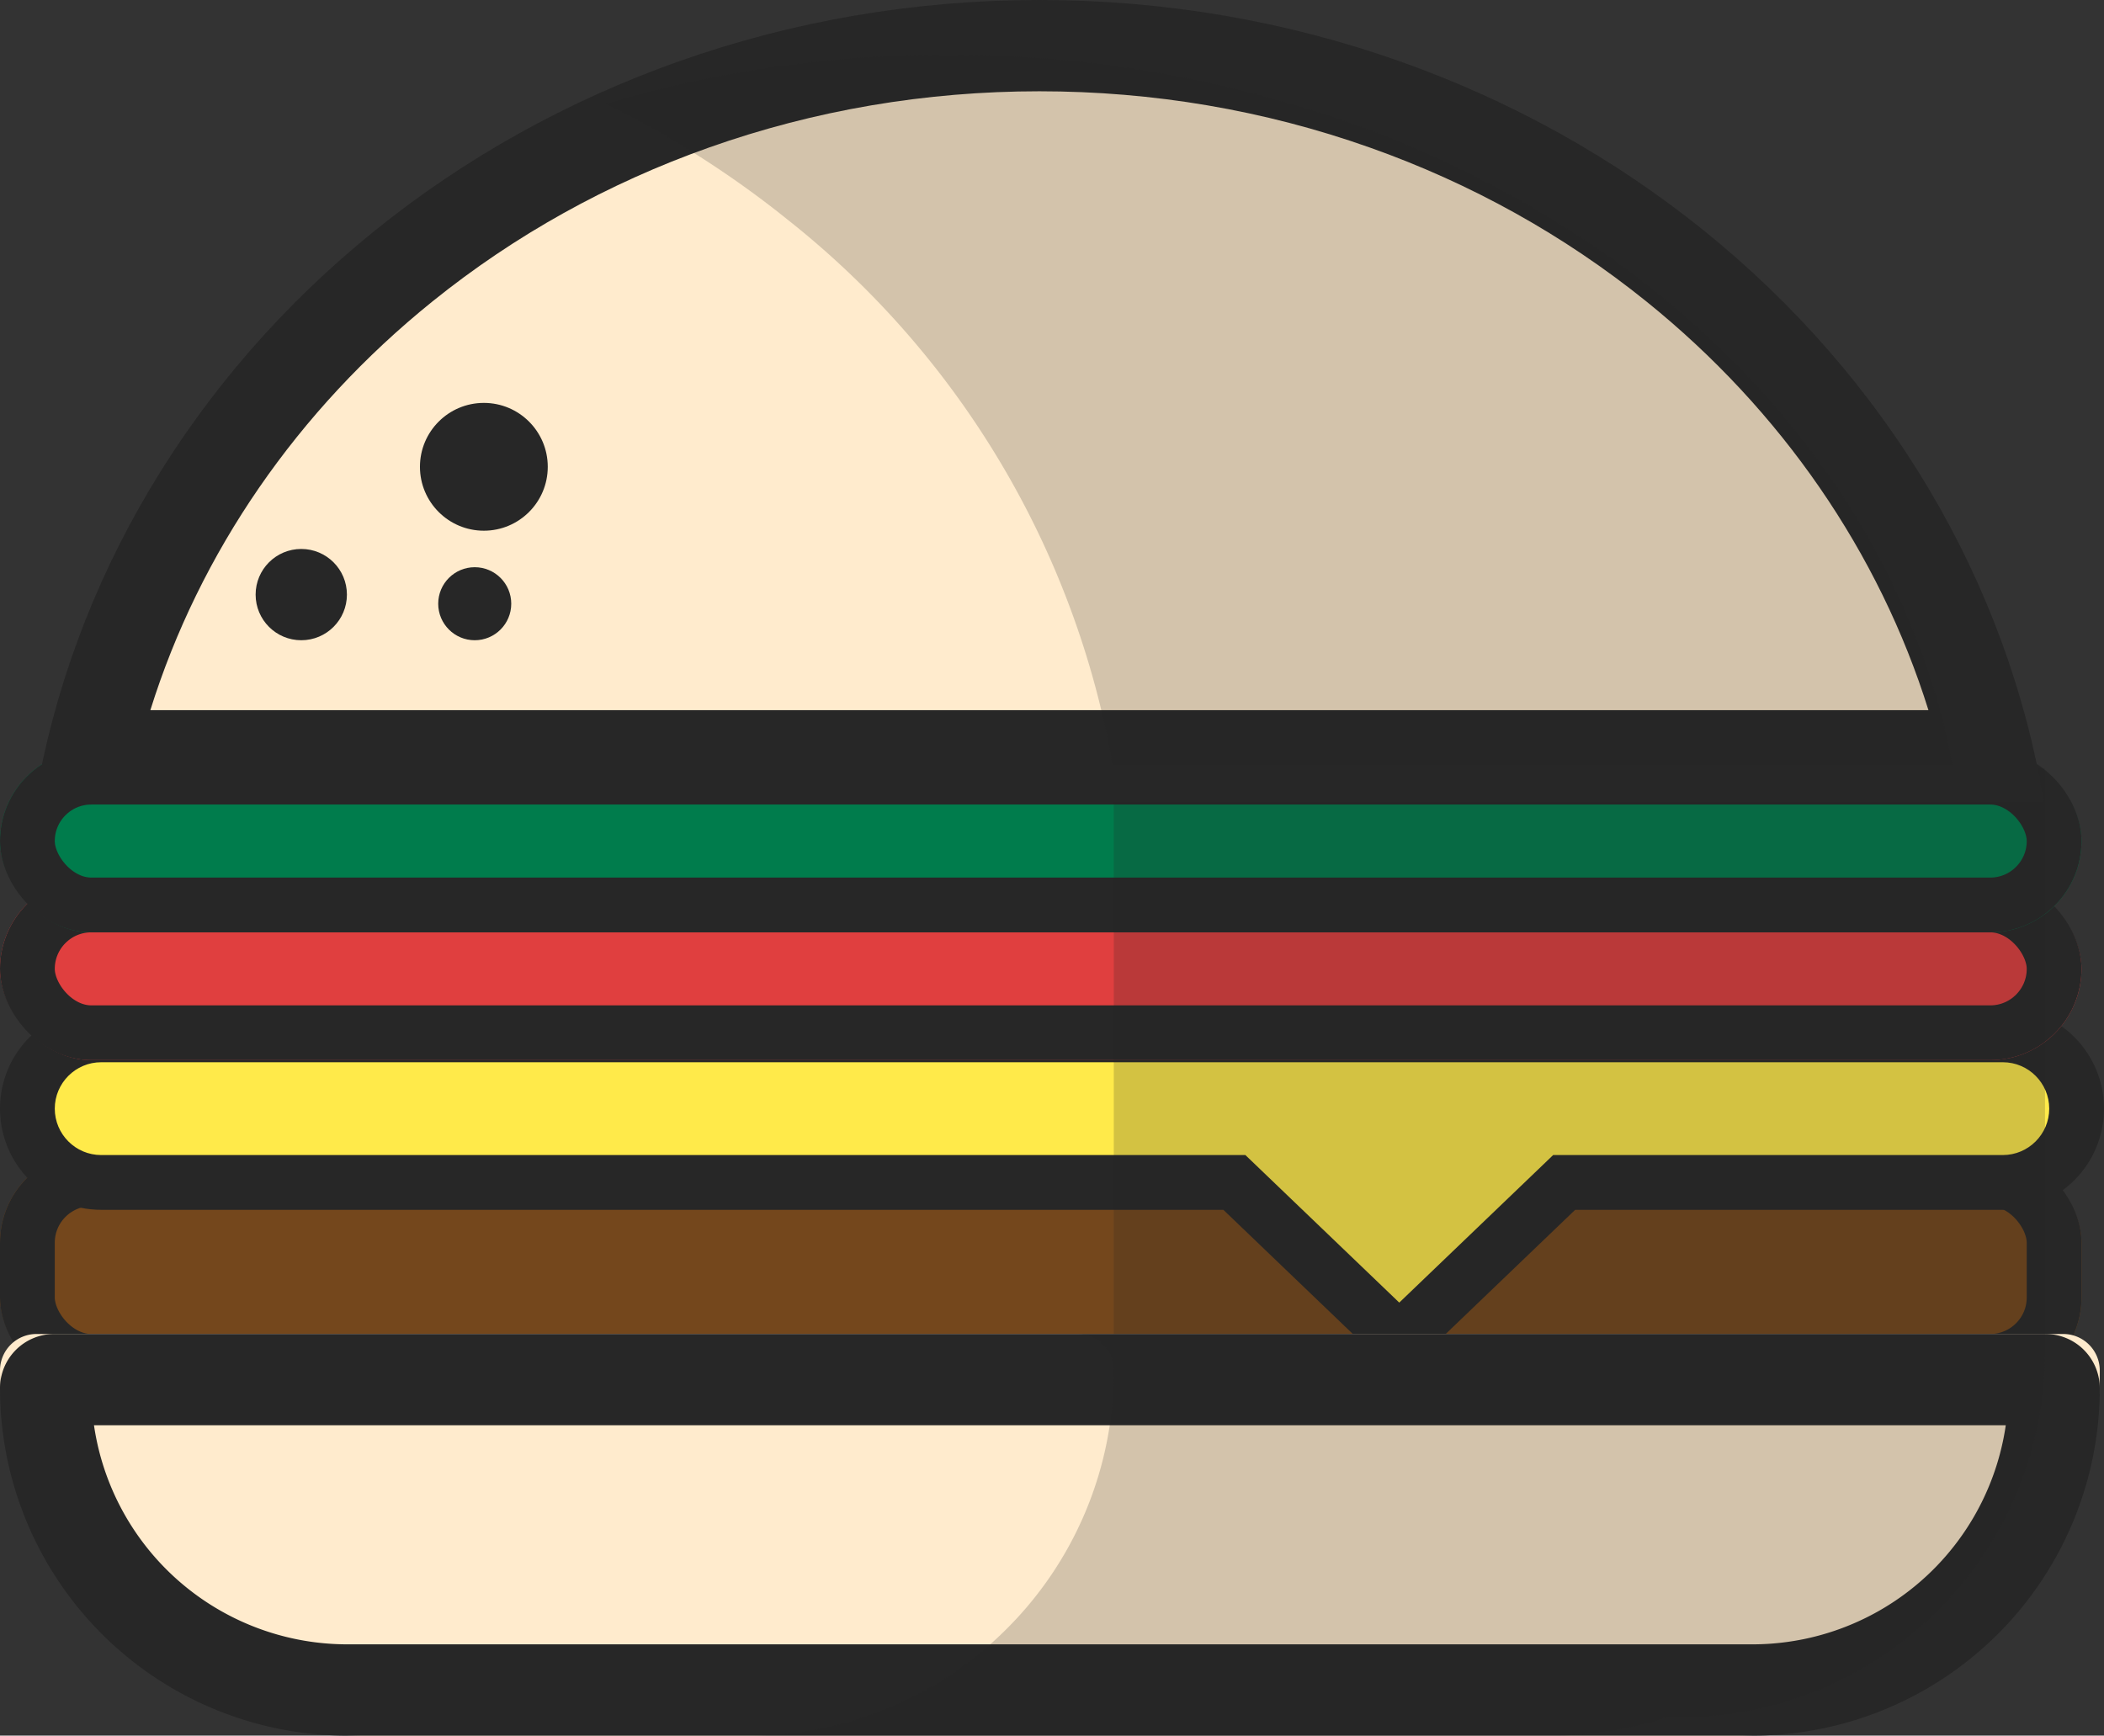 <svg xmlns="http://www.w3.org/2000/svg" width="115.232" height="95.069" viewBox="0 0 115.232 95.069">
  <rect x="0" y="0" width="115.232" height="95.069" fill="#333333" stroke="none"/>
  <defs>
    <style>
      .cls-1 {
        fill: #74471c;
      }

      .cls-1, .cls-3, .cls-4, .cls-5 {
        stroke: #272727;
      }

      .cls-1, .cls-3, .cls-4 {
        stroke-width: 3px;
      }

      .cls-2 {
        fill: #ffea4a;
      }

      .cls-3 {
        fill: #e03f3f;
      }

      .cls-4 {
        fill: #007c4c;
      }

      .cls-5, .cls-7 {
        fill: #ffebcd;
      }

      .cls-5 {
        stroke-width: 5px;
      }

      .cls-11, .cls-6, .cls-8 {
        fill: #272727;
      }

      .cls-6 {
        opacity: 0.2;
      }

      .cls-7 {
        stroke-linecap: round;
      }

      .cls-11, .cls-9 {
        stroke: none;
      }

      .cls-10 {
        fill: none;
      }
    </style>
  </defs>
  <g id="burger" transform="translate(-523.767 -920)">
    <g id="Rectangle_140" data-name="Rectangle 140" class="cls-1" transform="translate(523.767 983.069)">
      <rect class="cls-9" width="114" height="13" rx="5"/>
      <rect class="cls-10" x="1.5" y="1.5" width="111" height="10" rx="3.5"/>
    </g>
    <g id="Union_5" data-name="Union 5" class="cls-2" transform="translate(523.767 975.184)">
      <path class="cls-9" d="M 76.635 18.244 L 68.039 10.002 L 67.604 9.584 L 67.001 9.584 L 5.542 9.584 C 3.313 9.584 1.5 7.771 1.5 5.542 C 1.5 3.313 3.313 1.5 5.542 1.5 L 109.69 1.5 C 111.919 1.5 113.732 3.313 113.732 5.542 C 113.732 7.771 111.919 9.584 109.69 9.584 L 86.269 9.584 L 85.666 9.584 L 85.231 10.002 L 76.635 18.244 Z"/>
      <path class="cls-11" d="M 76.635 16.166 L 84.193 8.919 L 85.063 8.084 L 86.269 8.084 L 109.69 8.084 C 111.092 8.084 112.232 6.944 112.232 5.542 C 112.232 4.14 111.092 3 109.69 3 L 5.542 3 C 4.14 3 3 4.14 3 5.542 C 3 6.944 4.14 8.084 5.542 8.084 L 67.001 8.084 L 68.207 8.084 L 69.078 8.919 L 76.635 16.166 M 76.635 19.937 C 76.386 19.937 76.136 19.844 75.943 19.659 L 67.001 11.084 L 5.542 11.084 C 2.481 11.084 3.308105533506023e-06 8.603 3.308105533506023e-06 5.542 C 3.308105533506023e-06 2.481 2.481 1.525878090546939e-09 5.542 1.525878090546939e-09 L 109.69 1.525878090546939e-09 C 112.751 1.525878090546939e-09 115.232 2.481 115.232 5.542 C 115.232 8.603 112.751 11.084 109.69 11.084 L 86.269 11.084 L 77.327 19.659 C 77.134 19.844 76.884 19.937 76.635 19.937 Z"/>
    </g>
    <g id="Rectangle_141" data-name="Rectangle 141" class="cls-3" transform="translate(523.767 968.069)">
      <rect class="cls-9" width="114" height="10" rx="5"/>
      <rect class="cls-10" x="1.5" y="1.5" width="111" height="7" rx="3.5"/>
    </g>
    <g id="Rectangle_142" data-name="Rectangle 142" class="cls-4" transform="translate(523.767 961.069)">
      <rect class="cls-9" width="114" height="10" rx="5"/>
      <rect class="cls-10" x="1.5" y="1.5" width="111" height="7" rx="3.5"/>
    </g>
    <g id="Rectangle_143" data-name="Rectangle 143" class="cls-5" transform="translate(523.767 993.069)">
      <path class="cls-9" d="M2,0H113a2,2,0,0,1,2,2V2A20,20,0,0,1,95,22H20A20,20,0,0,1,0,2V2A2,2,0,0,1,2,0Z"/>
      <path class="cls-10" d="M2.972,2.5H112.028a.472.472,0,0,1,.472.472v0A16.528,16.528,0,0,1,95.972,19.5H19.028A16.528,16.528,0,0,1,2.5,2.972v0A.472.472,0,0,1,2.972,2.5Z"/>
    </g>
    <path id="Union_32" data-name="Union 32" class="cls-6" d="M-175.233,420.069a19.876,19.876,0,0,0,7.755-1.571,19.918,19.918,0,0,0,6.357-4.286,19.939,19.939,0,0,0,4.287-6.358,19.885,19.885,0,0,0,1.571-7.785,2,2,0,0,0-2-2h2v-31h51v32a20,20,0,0,1-20,20H-125a19.916,19.916,0,0,1-6.265,1Z" transform="translate(740.03 595)"/>
    <g id="Subtraction_4" data-name="Subtraction 4" class="cls-7" transform="translate(525.682 920)">
      <path class="cls-9" d="M 106.973 41.398 L 3.048 41.398 C 5.473 31.031 11.485 21.591 20.194 14.571 C 24.923 10.758 30.273 7.78 36.095 5.719 C 42.129 3.583 48.493 2.5 55.011 2.5 C 61.528 2.5 67.892 3.583 73.926 5.719 C 79.748 7.78 85.098 10.758 89.828 14.571 C 98.536 21.591 104.548 31.03 106.973 41.398 Z"/>
      <path class="cls-11" d="M 110.02 48.898 L 110.021 43.899 L 110.02 48.898 M 103.702 38.898 C 101.011 30.283 95.662 22.485 88.259 16.517 C 83.749 12.882 78.647 10.042 73.092 8.076 C 67.327 6.035 61.243 5 55.011 5 C 48.778 5 42.695 6.035 36.929 8.076 C 31.375 10.042 26.272 12.882 21.763 16.517 C 14.36 22.485 9.01 30.284 6.32 38.898 L 103.702 38.898 M 110.021 43.898 L 110.02 43.898 L 110.021 43.898 Z M 110.021 43.898 L -5.942049938312266e-06 43.898 C 2.015 31.788 8.63 20.681 18.625 12.624 C 23.575 8.634 29.172 5.518 35.261 3.362 C 41.563 1.131 48.208 9.21325681702001e-06 55.011 9.21325681702001e-06 C 61.813 9.21325681702001e-06 68.458 1.131 74.761 3.362 C 80.849 5.518 86.446 8.634 91.397 12.624 C 101.391 20.681 108.005 31.787 110.021 43.897 L 110.021 43.898 Z"/>
    </g>
    <path id="Subtraction_15" data-name="Subtraction 15" class="cls-6" d="M-164.208,736.968h-46a48.793,48.793,0,0,0-17.779-29.849,53.578,53.578,0,0,0-10-6.369,66.069,66.069,0,0,1,18.768-2.681,65.893,65.893,0,0,1,19.75,2.98,58.831,58.831,0,0,1,16.636,8.206c9.994,7.139,16.609,16.981,18.625,27.711Z" transform="translate(794.914 224.931)"/>
    <g id="Group_37" data-name="Group 37" transform="translate(537.358 941.927)">
      <circle id="Ellipse_19" data-name="Ellipse 19" class="cls-8" cx="2.5" cy="2.5" r="2.5" transform="translate(0.409 8.142)"/>
      <circle id="Ellipse_20" data-name="Ellipse 20" class="cls-8" cx="3.5" cy="3.5" r="3.5" transform="translate(9.409 0.142)"/>
      <circle id="Ellipse_21" data-name="Ellipse 21" class="cls-8" cx="2" cy="2" r="2" transform="translate(10.409 9.142)"/>
    </g>
  </g>
</svg>
